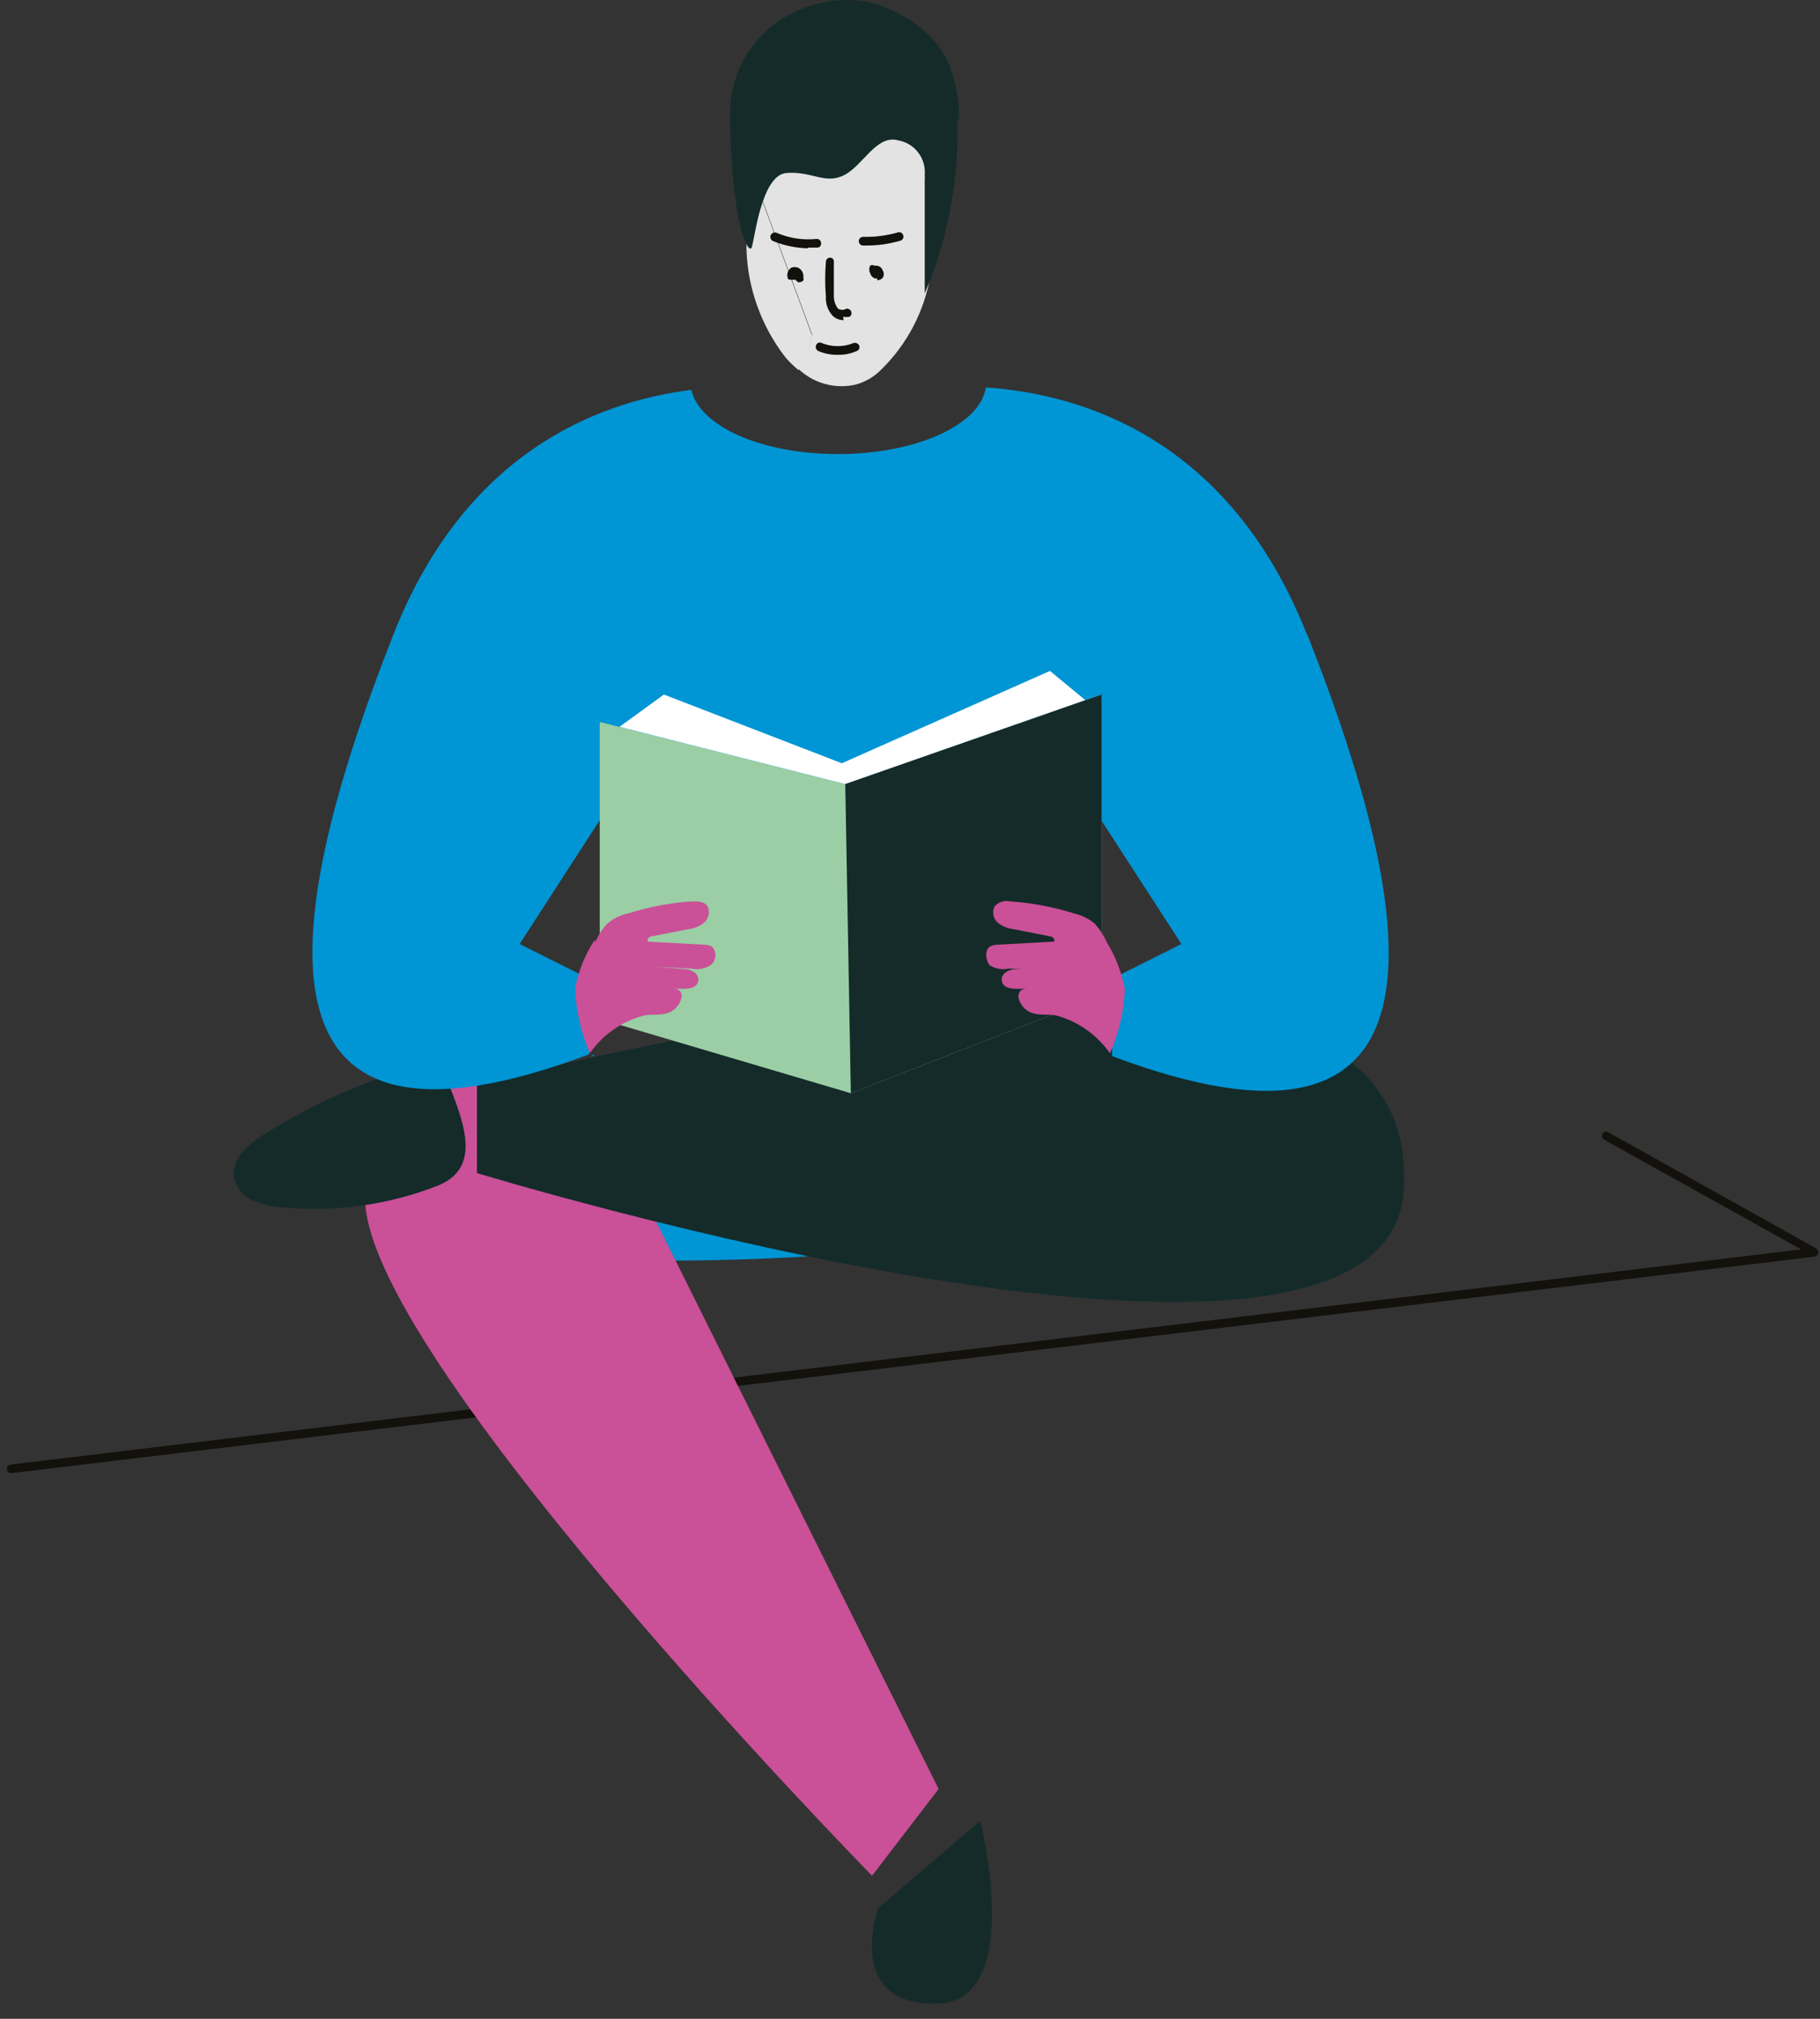 <svg width="92" height="102" viewBox="0 0 92 102" fill="none" xmlns="http://www.w3.org/2000/svg">
<rect x="0" y="0" width="92" height="102" fill="#333333" stroke="none"/>
<path d="M0.565 74.433C0.513 74.43 0.464 74.409 0.426 74.374C0.388 74.339 0.362 74.292 0.355 74.24C0.35 74.212 0.351 74.182 0.358 74.153C0.365 74.125 0.378 74.098 0.397 74.075C0.415 74.052 0.438 74.033 0.464 74.019C0.49 74.005 0.518 73.997 0.548 73.995L91.048 63.125L81.09 57.585C81.04 57.556 81.004 57.509 80.987 57.453C80.971 57.398 80.976 57.339 81.002 57.287C81.028 57.239 81.072 57.203 81.125 57.186C81.177 57.17 81.234 57.175 81.283 57.199L91.802 63.073C91.841 63.099 91.872 63.136 91.891 63.18C91.909 63.223 91.915 63.271 91.907 63.318C91.897 63.364 91.873 63.405 91.838 63.436C91.804 63.467 91.76 63.487 91.714 63.493L0.548 74.433" fill="#13110C"/>
<path d="M32.581 63.686C32.581 63.686 46.799 63.949 53.058 61.407C59.317 58.865 33.773 57.164 33.773 57.164L31.371 60.32L32.581 63.686Z" fill="#0095D4"/>
<path d="M31.02 57.41L47.447 90.388L44.081 94.771C44.081 94.771 16.994 67.14 18.519 59.917C20.044 52.694 28.214 53.255 31.02 57.41Z" fill="#CA5098"/>
<path d="M14.312 61.004C13.76 60.982 13.218 60.851 12.716 60.618C12.469 60.499 12.256 60.319 12.096 60.095C11.937 59.872 11.836 59.611 11.805 59.338C11.805 58.479 12.541 57.831 13.26 57.375C16.023 55.618 19.055 54.327 22.236 53.553C22.973 55.797 24.796 58.812 22.148 59.899C19.659 60.875 16.974 61.253 14.312 61.004Z" fill="#142B2A"/>
<path d="M29.949 53.308H30.09L29.879 53.395" fill="#0095D4"/>
<path d="M24.111 54.816V59.269C24.111 59.269 70.01 73.294 70.957 60.181C72.289 41.772 24.111 54.816 24.111 54.816Z" fill="#142B2A"/>
<path d="M56.144 53.307L55.863 53.202L56.144 53.307Z" fill="#0095D4"/>
<path d="M66.066 32.058C62.174 22.223 54.793 19.908 49.831 19.575C49.568 21.451 46.325 22.941 42.38 22.941C38.435 22.941 35.367 21.521 34.946 19.698C30.055 20.312 23.498 22.976 19.921 31.97C13.697 47.749 12.733 59.671 29.774 53.272V49.45L26.268 47.697L31.633 39.404L30.23 50.554L55.213 50.116L53.793 39.404L55.687 35.003V41.473L59.719 47.697L56.213 49.45V53.359C73.254 59.759 72.29 47.767 66.083 32.058" fill="#0095D4"/>
<path d="M52.705 36.126L42.729 39.615L30.316 36.477V51.484L43.01 55.236L55.685 50.292V41.561L54.353 39.492L52.705 36.126Z" fill="#9BCEA4"/>
<path d="M52.707 36.126L54.355 39.492L55.687 41.561V35.092L52.707 36.126Z" fill="#9BCEA4"/>
<path d="M30.091 47.61C30.231 47.266 30.433 46.951 30.687 46.681C30.986 46.417 31.349 46.236 31.739 46.155C32.792 45.821 33.881 45.615 34.983 45.541C35.263 45.541 35.614 45.541 35.772 45.804C35.834 45.944 35.848 46.1 35.813 46.248C35.779 46.397 35.696 46.53 35.579 46.628C35.356 46.804 35.089 46.913 34.807 46.944L32.931 47.312C32.809 47.312 32.651 47.505 32.774 47.575L35.614 47.733C35.75 47.729 35.884 47.766 35.999 47.838C36.059 47.903 36.103 47.979 36.131 48.063C36.159 48.146 36.169 48.234 36.161 48.322C36.153 48.409 36.126 48.494 36.083 48.571C36.04 48.647 35.982 48.714 35.912 48.767C35.632 48.948 35.291 49.011 34.965 48.942L33.019 48.837L34.562 48.96C34.895 48.96 35.351 49.17 35.298 49.538C35.245 49.907 34.895 49.941 34.614 49.959H32.686H33.948C34.141 49.959 34.386 49.959 34.439 50.222C34.464 50.296 34.464 50.376 34.439 50.45C34.388 50.646 34.281 50.823 34.132 50.96C33.983 51.097 33.797 51.188 33.597 51.221C33.229 51.309 32.844 51.221 32.475 51.327C31.395 51.631 30.453 52.3 29.811 53.22C29.372 52.186 29.123 51.081 29.074 49.959C29.233 49.069 29.573 48.222 30.074 47.469" fill="#CA5098"/>
<path d="M31.316 36.722L33.56 35.092L42.554 38.563L53.074 33.899L54.862 35.372L42.73 39.615L31.316 36.722Z" fill="white"/>
<path d="M47.097 8.512C46.919 7.261 46.297 6.116 45.344 5.286C44.629 4.855 43.783 4.694 42.96 4.831H42.627V8.6H37.98L41.049 16.893C40.958 17.522 40.724 18.122 40.365 18.646C40.743 19.003 41.203 19.262 41.704 19.399C42.205 19.537 42.733 19.549 43.24 19.435C43.74 19.302 44.195 19.035 44.555 18.663C45.854 17.39 46.719 15.74 47.027 13.947C47.492 12.153 47.492 10.271 47.027 8.477" fill="#E3E3E3"/>
<path d="M37.733 12.598C37.798 14.585 38.492 16.5 39.714 18.068C39.913 18.296 40.129 18.507 40.362 18.699C40.719 18.173 40.953 17.574 41.046 16.946L37.978 8.653C37.797 9.972 37.715 11.302 37.733 12.633" fill="#E3E3E3"/>
<path d="M48.479 5.971C48.492 4.937 48.277 3.913 47.848 2.973C47.43 2.206 46.828 1.555 46.095 1.079C45.55 0.719 44.961 0.43 44.342 0.22C44.204 0.177 44.063 0.142 43.921 0.115C42.74 -0.124 41.515 0.011 40.415 0.501C39.398 0.914 38.525 1.615 37.902 2.519C37.279 3.422 36.933 4.488 36.908 5.585C36.908 5.883 36.908 6.181 36.908 6.461C37.066 11.721 37.855 12.826 37.995 12.51C38.135 12.194 38.468 8.846 39.748 8.741C41.028 8.635 41.712 9.337 42.676 8.846C43.641 8.355 44.307 6.777 45.411 7.093C45.812 7.165 46.172 7.386 46.418 7.71C46.665 8.035 46.781 8.44 46.744 8.846C46.752 8.933 46.752 9.021 46.744 9.109V9.477V14.824C47.925 12.057 48.487 9.065 48.392 6.058" fill="#142B2A"/>
<path d="M44.396 96.401C44.396 96.401 42.643 101.24 47.271 101.24C51.9 101.24 49.55 92.001 49.55 92.001L44.396 96.401Z" fill="#142B2A"/>
<path d="M40.82 12.545C40.218 12.53 39.624 12.405 39.067 12.177C39.014 12.15 38.974 12.105 38.954 12.049C38.935 11.993 38.938 11.932 38.962 11.879C38.985 11.827 39.027 11.786 39.078 11.763C39.13 11.741 39.189 11.738 39.242 11.756C39.882 12.035 40.582 12.143 41.276 12.072C41.305 12.069 41.334 12.073 41.362 12.082C41.39 12.092 41.415 12.107 41.436 12.127C41.458 12.147 41.475 12.171 41.486 12.197C41.498 12.224 41.504 12.253 41.504 12.282C41.509 12.309 41.508 12.336 41.502 12.363C41.496 12.389 41.484 12.414 41.467 12.435C41.451 12.457 41.43 12.475 41.406 12.487C41.382 12.5 41.356 12.508 41.329 12.51H40.873" fill="#13110C"/>
<path d="M43.801 12.405H43.625C43.596 12.405 43.567 12.399 43.54 12.387C43.514 12.376 43.49 12.358 43.47 12.337C43.45 12.316 43.435 12.29 43.425 12.263C43.416 12.235 43.412 12.206 43.415 12.177C43.415 12.148 43.421 12.119 43.432 12.092C43.444 12.065 43.461 12.041 43.483 12.021C43.504 12.002 43.529 11.987 43.557 11.977C43.584 11.968 43.614 11.964 43.643 11.966C44.235 11.981 44.827 11.904 45.396 11.739C45.424 11.731 45.453 11.729 45.481 11.732C45.51 11.736 45.537 11.746 45.562 11.761C45.586 11.775 45.608 11.795 45.624 11.818C45.641 11.842 45.653 11.868 45.659 11.896C45.667 11.923 45.67 11.951 45.667 11.978C45.664 12.006 45.657 12.033 45.643 12.057C45.63 12.081 45.613 12.103 45.591 12.121C45.57 12.138 45.545 12.151 45.519 12.159C44.949 12.326 44.359 12.409 43.766 12.405" fill="#13110C"/>
<path d="M40.187 14.123C40.107 14.146 40.022 14.146 39.941 14.123C39.913 14.13 39.883 14.13 39.854 14.123C39.799 14.024 39.783 13.908 39.809 13.798C39.835 13.688 39.901 13.591 39.994 13.527C40.107 13.482 40.232 13.482 40.345 13.527C40.435 13.57 40.509 13.641 40.556 13.729C40.603 13.818 40.621 13.919 40.608 14.018C40.624 14.069 40.624 14.124 40.608 14.175C40.572 14.207 40.531 14.231 40.485 14.246C40.44 14.261 40.392 14.267 40.345 14.263" fill="#13110C"/>
<path d="M44.342 14.07H44.237C44.177 14.051 44.123 14.017 44.08 13.971C44.037 13.925 44.006 13.869 43.991 13.807C43.957 13.749 43.94 13.682 43.94 13.615C43.94 13.547 43.957 13.48 43.991 13.422C44.019 13.4 44.053 13.389 44.088 13.389C44.122 13.389 44.156 13.4 44.184 13.422H44.289C44.364 13.422 44.436 13.446 44.496 13.49C44.556 13.534 44.6 13.596 44.622 13.667C44.656 13.723 44.675 13.786 44.675 13.851C44.675 13.916 44.656 13.98 44.622 14.035C44.587 14.075 44.544 14.106 44.495 14.127C44.447 14.148 44.395 14.159 44.342 14.158" fill="#13110C"/>
<path d="M42.642 16.174C42.441 16.176 42.246 16.101 42.098 15.964C41.976 15.833 41.882 15.678 41.822 15.509C41.761 15.341 41.736 15.161 41.748 14.982C41.701 14.399 41.701 13.812 41.748 13.229C41.748 13.173 41.77 13.12 41.809 13.08C41.849 13.041 41.902 13.019 41.958 13.019C41.987 13.018 42.015 13.024 42.041 13.036C42.067 13.048 42.09 13.065 42.109 13.087C42.127 13.109 42.141 13.134 42.148 13.162C42.155 13.19 42.156 13.218 42.151 13.246C42.151 13.79 42.151 14.351 42.151 14.912C42.138 15.158 42.212 15.4 42.361 15.596C42.425 15.634 42.498 15.655 42.572 15.655C42.646 15.655 42.719 15.634 42.782 15.596C42.832 15.589 42.882 15.598 42.926 15.622C42.969 15.647 43.004 15.685 43.024 15.73C43.044 15.776 43.048 15.827 43.036 15.876C43.024 15.925 42.996 15.968 42.958 15.999C42.848 16.025 42.734 16.025 42.624 15.999" fill="#13110C"/>
<path d="M42.361 17.927C42.018 17.935 41.678 17.869 41.362 17.735C41.309 17.708 41.269 17.662 41.249 17.607C41.23 17.551 41.232 17.49 41.257 17.436C41.266 17.409 41.281 17.384 41.301 17.364C41.321 17.343 41.345 17.327 41.372 17.317C41.399 17.307 41.428 17.303 41.456 17.305C41.485 17.308 41.513 17.317 41.537 17.331C42.054 17.542 42.633 17.542 43.15 17.331C43.204 17.317 43.261 17.321 43.312 17.344C43.363 17.366 43.405 17.405 43.431 17.454C43.442 17.48 43.448 17.509 43.448 17.538C43.447 17.566 43.441 17.595 43.43 17.621C43.419 17.647 43.402 17.671 43.381 17.69C43.36 17.71 43.335 17.725 43.308 17.735C43.01 17.867 42.687 17.933 42.361 17.927Z" fill="#13110C"/>
<path d="M42.728 39.615L43.009 55.236L55.685 50.292V35.092L42.728 39.615Z" fill="#142B2A"/>
<path d="M55.951 47.609C55.798 47.272 55.597 46.959 55.354 46.68C55.051 46.423 54.69 46.243 54.303 46.154C53.244 45.82 52.149 45.614 51.042 45.541C50.901 45.51 50.755 45.518 50.619 45.565C50.483 45.611 50.363 45.694 50.27 45.803C50.206 45.941 50.189 46.096 50.22 46.245C50.252 46.393 50.331 46.528 50.446 46.627C50.67 46.8 50.936 46.909 51.217 46.943L53.093 47.311C53.216 47.311 53.373 47.504 53.268 47.574L50.41 47.732C50.274 47.729 50.14 47.766 50.025 47.837C49.744 48.048 49.849 48.556 50.025 48.766C50.305 48.946 50.645 49.009 50.971 48.942C51.62 48.942 52.269 48.942 52.918 48.837L51.375 48.959C51.042 48.959 50.586 49.17 50.638 49.538C50.691 49.906 51.042 49.941 51.322 49.959H53.251H51.988C51.795 49.959 51.568 49.959 51.498 50.222C51.471 50.295 51.471 50.376 51.498 50.45C51.545 50.644 51.649 50.821 51.795 50.958C51.941 51.094 52.124 51.186 52.321 51.221C52.69 51.309 53.075 51.221 53.461 51.326C54.534 51.635 55.469 52.304 56.108 53.219C56.56 52.189 56.816 51.083 56.862 49.959C56.688 49.074 56.349 48.229 55.863 47.469" fill="#CA5098"/>
</svg>
